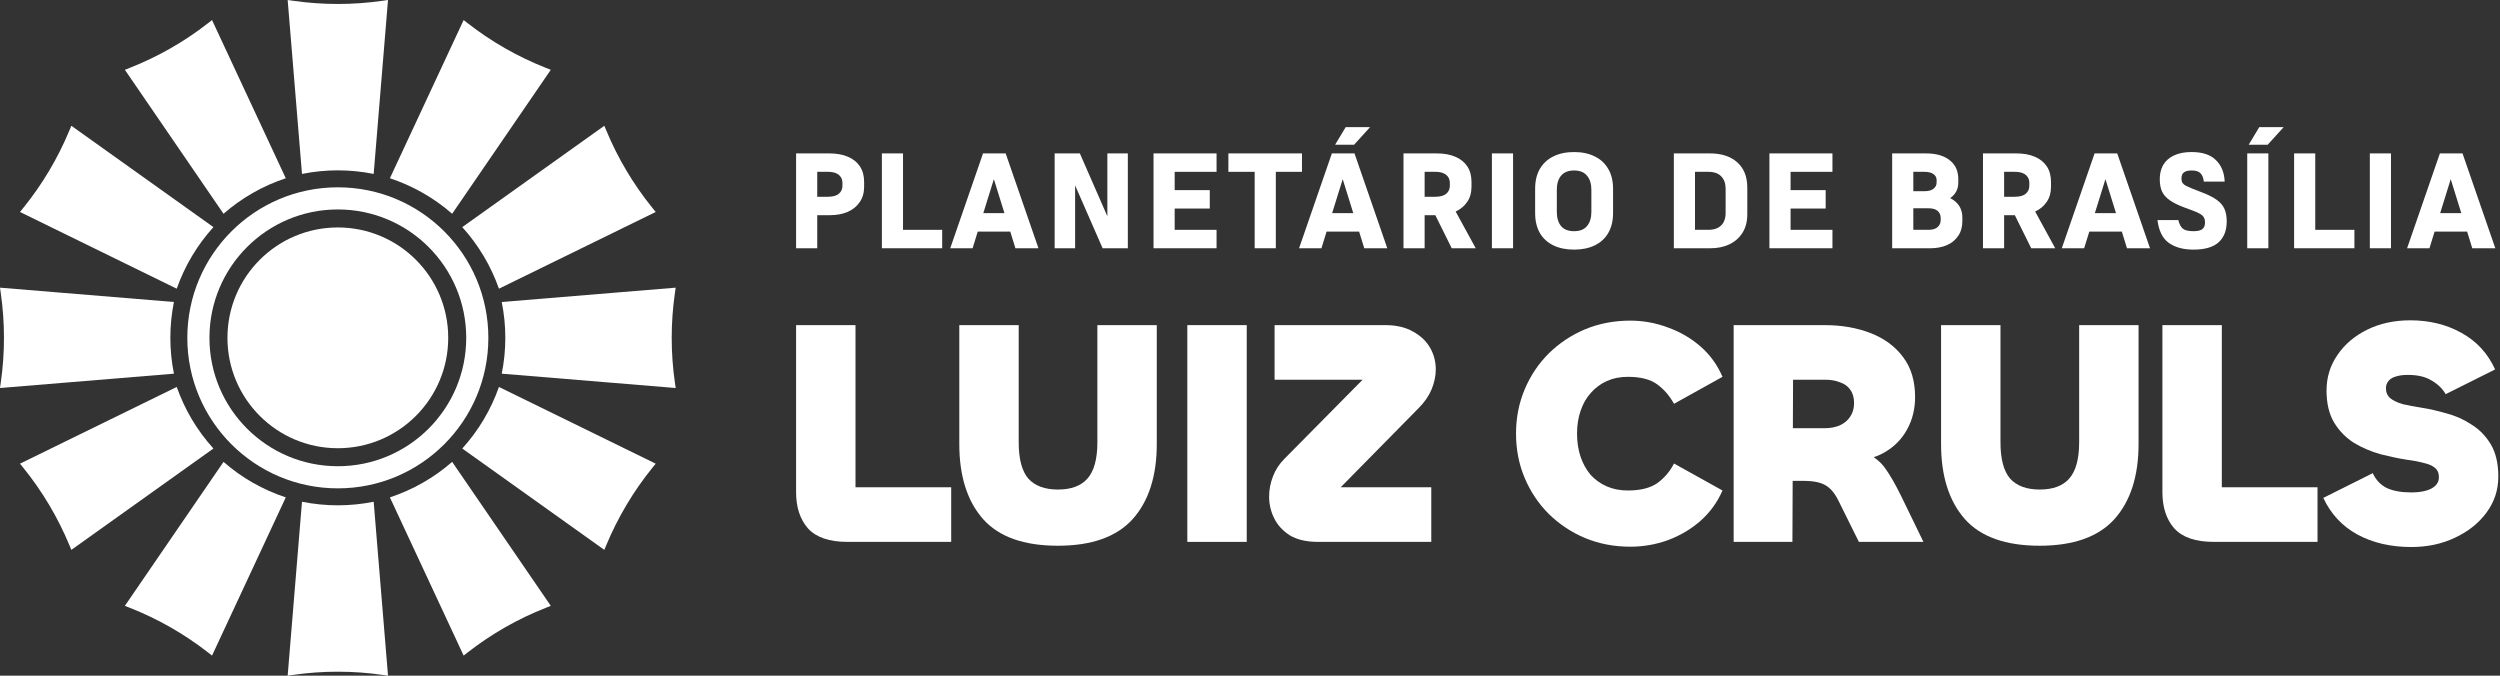 <svg width="222" height="60" viewBox="0 0 222 60" fill="none" xmlns="http://www.w3.org/2000/svg">
<rect x="0" y="0" width="222" height="60" fill="#333333" stroke="none"/>
<path d="M214.123 48.575C212.299 48.575 210.702 48.204 209.333 47.463C207.983 46.722 206.976 45.638 206.31 44.212L210.702 42.017C210.968 42.606 211.377 43.043 211.928 43.328C212.498 43.594 213.23 43.727 214.123 43.727C214.599 43.727 215.017 43.68 215.378 43.585C215.739 43.49 216.024 43.347 216.234 43.157C216.462 42.948 216.576 42.691 216.576 42.387C216.576 42.007 216.452 41.722 216.205 41.532C215.977 41.342 215.644 41.199 215.207 41.104C214.789 40.99 214.285 40.895 213.696 40.819C212.973 40.705 212.203 40.543 211.386 40.334C210.569 40.106 209.789 39.773 209.048 39.336C208.325 38.88 207.736 38.281 207.28 37.54C206.824 36.779 206.596 35.829 206.596 34.688C206.596 33.51 206.919 32.455 207.565 31.523C208.211 30.573 209.095 29.822 210.217 29.27C211.339 28.719 212.612 28.444 214.038 28.444C215.73 28.444 217.241 28.814 218.572 29.556C219.921 30.297 220.919 31.381 221.566 32.806L217.175 35.002C216.908 34.527 216.5 34.127 215.948 33.804C215.416 33.462 214.703 33.291 213.81 33.291C213.392 33.291 213.04 33.339 212.755 33.434C212.47 33.51 212.251 33.643 212.099 33.833C211.947 34.004 211.871 34.223 211.871 34.489C211.871 34.85 212.004 35.145 212.27 35.373C212.536 35.582 212.897 35.753 213.354 35.886C213.829 36 214.38 36.105 215.007 36.2C215.73 36.314 216.481 36.485 217.26 36.713C218.059 36.922 218.8 37.255 219.484 37.711C220.188 38.148 220.758 38.737 221.195 39.479C221.632 40.22 221.851 41.171 221.851 42.33C221.851 43.509 221.499 44.574 220.796 45.524C220.112 46.455 219.18 47.197 218.001 47.748C216.842 48.299 215.549 48.575 214.123 48.575Z" fill="white"/>
<path d="M197.298 28.871V43.271H205.795V48.119H196.585C194.969 48.119 193.8 47.72 193.077 46.921C192.374 46.123 192.022 45.049 192.022 43.699V28.871H197.298Z" fill="white"/>
<path d="M181.122 48.461C178.099 48.461 175.884 47.672 174.478 46.094C173.071 44.497 172.367 42.273 172.367 39.422V28.871H177.643V39.279C177.643 40.762 177.928 41.836 178.498 42.501C179.087 43.148 179.962 43.471 181.122 43.471C182.3 43.471 183.175 43.148 183.745 42.501C184.334 41.836 184.629 40.762 184.629 39.279V28.871H189.904V39.422C189.904 42.273 189.191 44.497 187.765 46.094C186.34 47.672 184.125 48.461 181.122 48.461Z" fill="white"/>
<path d="M159.167 48.119H153.949V28.871H162.018C163.539 28.871 164.908 29.109 166.124 29.584C167.341 30.059 168.301 30.772 169.004 31.723C169.708 32.654 170.06 33.833 170.06 35.259C170.06 36.323 169.822 37.283 169.347 38.139C168.89 38.975 168.244 39.64 167.408 40.135C166.59 40.629 165.621 40.876 164.499 40.876L163.073 39.878C164.214 39.878 165.107 40.011 165.754 40.277C166.419 40.543 166.97 40.981 167.408 41.589C167.845 42.197 168.32 43.024 168.833 44.07L170.801 48.119H165.069L163.273 44.497C163.064 44.06 162.826 43.709 162.56 43.442C162.294 43.176 161.971 42.986 161.591 42.872C161.21 42.758 160.735 42.701 160.165 42.701H158.768V38.025H162.018C162.532 38.025 162.988 37.939 163.387 37.768C163.786 37.578 164.09 37.321 164.3 36.998C164.528 36.656 164.642 36.257 164.642 35.8C164.642 35.306 164.528 34.907 164.3 34.603C164.09 34.299 163.786 34.08 163.387 33.947C163.007 33.795 162.57 33.719 162.075 33.719H159.224L159.167 48.119Z" fill="white"/>
<path d="M144.774 48.547C143.33 48.547 141.989 48.29 140.754 47.777C139.537 47.263 138.463 46.55 137.532 45.638C136.619 44.725 135.906 43.661 135.393 42.444C134.88 41.228 134.623 39.916 134.623 38.509C134.623 37.103 134.88 35.791 135.393 34.574C135.906 33.358 136.619 32.293 137.532 31.381C138.463 30.468 139.537 29.755 140.754 29.242C141.989 28.729 143.33 28.472 144.774 28.472C145.915 28.472 147.018 28.672 148.082 29.071C149.166 29.451 150.135 30.012 150.991 30.753C151.846 31.495 152.502 32.398 152.958 33.462L148.652 35.857C148.253 35.135 147.749 34.555 147.141 34.118C146.533 33.681 145.668 33.462 144.546 33.462C143.862 33.462 143.244 33.586 142.693 33.833C142.142 34.08 141.666 34.432 141.267 34.888C140.868 35.325 140.564 35.857 140.355 36.485C140.146 37.093 140.041 37.768 140.041 38.509C140.041 39.251 140.146 39.935 140.355 40.562C140.564 41.171 140.858 41.703 141.239 42.159C141.638 42.596 142.113 42.939 142.664 43.186C143.235 43.433 143.862 43.556 144.546 43.556C145.668 43.556 146.542 43.338 147.17 42.901C147.797 42.444 148.291 41.865 148.652 41.161L152.958 43.556C152.502 44.602 151.846 45.505 150.991 46.265C150.135 47.007 149.166 47.577 148.082 47.976C147.018 48.356 145.915 48.547 144.774 48.547Z" fill="white"/>
<path d="M127.098 43.271V48.119H117.032C116.025 48.119 115.198 47.929 114.551 47.548C113.924 47.149 113.458 46.645 113.154 46.037C112.85 45.429 112.698 44.783 112.698 44.098C112.698 43.49 112.812 42.891 113.04 42.302C113.268 41.712 113.601 41.199 114.038 40.762L121.338 33.377C121.3 33.415 121.262 33.453 121.224 33.491C121.205 33.529 121.195 33.567 121.195 33.605C121.195 33.624 121.214 33.652 121.252 33.69C121.309 33.709 121.376 33.719 121.452 33.719H113.183V28.871H123.02C123.99 28.871 124.807 29.061 125.473 29.442C126.138 29.803 126.642 30.278 126.984 30.867C127.326 31.457 127.497 32.103 127.497 32.806C127.497 33.377 127.374 33.966 127.126 34.574C126.879 35.164 126.499 35.715 125.986 36.228L118.772 43.556C118.81 43.518 118.829 43.49 118.829 43.471C118.829 43.433 118.829 43.404 118.829 43.385C118.829 43.347 118.81 43.319 118.772 43.3C118.753 43.281 118.705 43.271 118.629 43.271H127.098Z" fill="white"/>
<path d="M105.434 28.871H110.71V48.119H105.434V28.871Z" fill="white"/>
<path d="M93.94 48.461C90.917 48.461 88.702 47.672 87.296 46.094C85.889 44.497 85.186 42.273 85.186 39.422V28.871H90.461V39.279C90.461 40.762 90.746 41.836 91.316 42.501C91.906 43.148 92.78 43.471 93.94 43.471C95.118 43.471 95.993 43.148 96.563 42.501C97.152 41.836 97.447 40.762 97.447 39.279V28.871H102.722V39.422C102.722 42.273 102.009 44.497 100.584 46.094C99.158 47.672 96.943 48.461 93.94 48.461Z" fill="white"/>
<path d="M75.968 28.871V43.271H84.466V48.119H75.255C73.64 48.119 72.471 47.72 71.748 46.921C71.045 46.123 70.693 45.049 70.693 43.699V28.871H75.968Z" fill="white"/>
<path d="M218.564 18.928L217.625 15.908L216.686 18.928H218.564ZM219.538 22.045L219.081 20.565H216.193L215.736 22.045H213.75L216.662 13.622H218.672L221.584 22.045H219.538Z" fill="white"/>
<path d="M210.442 22.045V13.622H212.319V22.045H210.442Z" fill="white"/>
<path d="M203.717 22.045V13.622H205.594V20.409H209.072V22.045H203.717Z" fill="white"/>
<path d="M199.554 22.045V13.622H201.431V22.045H199.554ZM202.791 11.287L201.371 12.851H199.686L200.625 11.287H202.791Z" fill="white"/>
<path d="M194.615 15.138C194.398 15.138 194.222 15.166 194.086 15.222C193.957 15.278 193.861 15.358 193.797 15.463C193.741 15.567 193.713 15.691 193.713 15.836C193.713 15.996 193.741 16.129 193.797 16.233C193.861 16.329 193.965 16.418 194.11 16.498C194.254 16.57 194.443 16.654 194.675 16.75L195.542 17.087C196.111 17.304 196.552 17.529 196.865 17.761C197.186 17.994 197.411 18.263 197.539 18.567C197.668 18.864 197.732 19.229 197.732 19.663C197.732 20.465 197.491 21.083 197.01 21.516C196.536 21.949 195.794 22.166 194.784 22.166C193.877 22.166 193.143 21.965 192.581 21.564C192.028 21.155 191.695 20.481 191.583 19.542H193.436C193.524 19.911 193.66 20.168 193.845 20.312C194.029 20.457 194.338 20.529 194.771 20.529C195.149 20.529 195.413 20.469 195.566 20.349C195.726 20.22 195.806 20.024 195.806 19.759C195.806 19.566 195.77 19.414 195.698 19.302C195.634 19.181 195.522 19.077 195.361 18.989C195.201 18.892 194.976 18.792 194.687 18.688L193.905 18.399C193.4 18.206 192.99 18.002 192.678 17.785C192.365 17.569 192.136 17.312 191.992 17.015C191.855 16.71 191.787 16.337 191.787 15.896C191.787 15.431 191.887 15.018 192.088 14.657C192.297 14.296 192.609 14.015 193.027 13.814C193.452 13.606 193.981 13.501 194.615 13.501C195.57 13.501 196.288 13.738 196.769 14.211C197.258 14.685 197.519 15.322 197.551 16.125H195.698C195.666 15.796 195.57 15.551 195.409 15.391C195.257 15.222 194.992 15.138 194.615 15.138Z" fill="white"/>
<path d="M187.901 18.928L186.963 15.908L186.024 18.928H187.901ZM188.876 22.045L188.419 20.565H185.531L185.073 22.045H183.088L186 13.622H188.01L190.922 22.045H188.876Z" fill="white"/>
<path d="M178.905 15.258H177.966V17.473H178.905C179.346 17.473 179.671 17.384 179.88 17.208C180.096 17.031 180.205 16.795 180.205 16.498V16.245C180.205 16.044 180.157 15.872 180.06 15.728C179.964 15.575 179.82 15.459 179.627 15.379C179.443 15.298 179.202 15.258 178.905 15.258ZM177.966 19.109V22.045H176.089V13.622H179.049C179.691 13.622 180.241 13.722 180.698 13.922C181.155 14.115 181.508 14.4 181.757 14.777C182.006 15.154 182.13 15.615 182.13 16.161V16.582C182.13 17.111 182.002 17.561 181.745 17.93C181.496 18.299 181.155 18.584 180.722 18.784L182.503 22.045H180.373L178.917 19.109H177.966Z" fill="white"/>
<path d="M168.025 22.045V13.622H171.021C171.92 13.622 172.622 13.822 173.127 14.223C173.64 14.617 173.897 15.182 173.897 15.92V16.221C173.897 16.518 173.833 16.782 173.705 17.015C173.584 17.24 173.408 17.432 173.175 17.593C173.528 17.769 173.797 18.002 173.981 18.291C174.166 18.58 174.258 18.924 174.258 19.326V19.627C174.258 20.148 174.134 20.589 173.885 20.95C173.644 21.311 173.312 21.584 172.886 21.768C172.461 21.953 171.972 22.045 171.418 22.045H168.025ZM170.877 15.258H169.902V16.979H170.877C171.246 16.979 171.518 16.907 171.695 16.762C171.879 16.618 171.972 16.43 171.972 16.197V16.004C171.972 15.772 171.879 15.591 171.695 15.463C171.518 15.326 171.246 15.258 170.877 15.258ZM171.238 18.495H169.902V20.409H171.238C171.607 20.409 171.879 20.328 172.056 20.168C172.24 20.008 172.333 19.799 172.333 19.542V19.35C172.333 19.085 172.24 18.876 172.056 18.724C171.879 18.572 171.607 18.495 171.238 18.495Z" fill="white"/>
<path d="M157.125 22.045V13.622H162.721V15.258H159.003V16.883H162.119V18.519H159.003V20.409H162.721V22.045H157.125Z" fill="white"/>
<path d="M148.638 22.045V13.622H151.839C152.866 13.622 153.676 13.886 154.27 14.416C154.863 14.945 155.16 15.695 155.16 16.666V19.013C155.16 19.663 155.02 20.212 154.739 20.661C154.458 21.111 154.069 21.456 153.572 21.696C153.082 21.929 152.521 22.045 151.887 22.045H148.638ZM151.694 15.258H150.515V20.409H151.682C152.035 20.409 152.324 20.349 152.549 20.228C152.781 20.108 152.954 19.935 153.066 19.711C153.178 19.486 153.235 19.225 153.235 18.928V16.75C153.235 16.293 153.106 15.932 152.85 15.667C152.601 15.395 152.216 15.258 151.694 15.258Z" fill="white"/>
<path d="M139.774 22.166C139.076 22.166 138.466 22.041 137.945 21.793C137.432 21.544 137.03 21.179 136.742 20.698C136.461 20.208 136.32 19.614 136.32 18.916V16.762C136.32 16.064 136.461 15.475 136.742 14.993C137.03 14.504 137.432 14.135 137.945 13.886C138.466 13.63 139.076 13.501 139.774 13.501C140.48 13.501 141.09 13.63 141.603 13.886C142.125 14.135 142.526 14.504 142.807 14.993C143.095 15.475 143.24 16.064 143.24 16.762V18.916C143.24 19.614 143.095 20.208 142.807 20.698C142.526 21.179 142.125 21.544 141.603 21.793C141.09 22.041 140.48 22.166 139.774 22.166ZM139.774 15.138C139.261 15.138 138.876 15.294 138.619 15.607C138.37 15.912 138.246 16.325 138.246 16.847V18.832C138.246 19.346 138.37 19.759 138.619 20.072C138.876 20.377 139.261 20.529 139.774 20.529C140.296 20.529 140.681 20.377 140.929 20.072C141.186 19.759 141.314 19.346 141.314 18.832V16.847C141.314 16.325 141.186 15.912 140.929 15.607C140.681 15.294 140.296 15.138 139.774 15.138Z" fill="white"/>
<path d="M132.482 22.045V13.622H134.36V22.045H132.482Z" fill="white"/>
<path d="M127.445 15.258H126.507V17.473H127.445C127.887 17.473 128.212 17.384 128.42 17.208C128.637 17.031 128.745 16.795 128.745 16.498V16.245C128.745 16.044 128.697 15.872 128.601 15.728C128.504 15.575 128.36 15.459 128.167 15.379C127.983 15.298 127.742 15.258 127.445 15.258ZM126.507 19.109V22.045H124.63V13.622H127.59C128.232 13.622 128.781 13.722 129.238 13.922C129.696 14.115 130.049 14.4 130.297 14.777C130.546 15.154 130.67 15.615 130.67 16.161V16.582C130.67 17.111 130.542 17.561 130.285 17.93C130.037 18.299 129.696 18.584 129.263 18.784L131.044 22.045H128.914L127.457 19.109H126.507Z" fill="white"/>
<path d="M120.172 18.928L119.233 15.908L118.294 18.928H120.172ZM121.146 22.045L120.689 20.565H117.801L117.344 22.045H115.358L118.27 13.622H120.28L123.192 22.045H121.146ZM121.664 11.287L120.244 12.851H118.559L119.498 11.287H121.664Z" fill="white"/>
<path d="M115.615 15.258H113.293V22.045H111.415V15.258H109.081V13.622H115.615V15.258Z" fill="white"/>
<path d="M102.434 22.045V13.622H108.03V15.258H104.311V16.883H107.428V18.519H104.311V20.409H108.03V22.045H102.434Z" fill="white"/>
<path d="M97.912 22.045L95.47 16.462V22.045H93.653V13.622H95.891L98.334 19.205V13.622H100.151V22.045H97.912Z" fill="white"/>
<path d="M89.195 18.928L88.256 15.908L87.317 18.928H89.195ZM90.169 22.045L89.712 20.565H86.824L86.367 22.045H84.381L87.293 13.622H89.303L92.215 22.045H90.169Z" fill="white"/>
<path d="M78.311 22.045V13.622H80.188V20.409H83.666V22.045H78.311Z" fill="white"/>
<path d="M73.689 19.109H72.57V22.045H70.693V13.622H73.653C74.295 13.622 74.845 13.722 75.302 13.922C75.759 14.115 76.112 14.4 76.361 14.777C76.61 15.154 76.734 15.615 76.734 16.161V16.582C76.734 17.119 76.602 17.577 76.337 17.954C76.08 18.331 75.723 18.62 75.266 18.82C74.809 19.013 74.283 19.109 73.689 19.109ZM73.509 15.258H72.57V17.473H73.509C73.95 17.473 74.275 17.384 74.484 17.208C74.7 17.031 74.809 16.795 74.809 16.498V16.245C74.809 16.044 74.76 15.872 74.664 15.728C74.568 15.575 74.424 15.459 74.231 15.379C74.046 15.298 73.806 15.258 73.509 15.258Z" fill="white"/>
<path d="M43.366 30C43.366 37.382 37.382 43.366 30 43.366C22.618 43.366 16.634 37.382 16.634 30C16.634 22.618 22.618 16.634 30 16.634C37.382 16.634 43.366 22.618 43.366 30ZM18.599 30C18.599 36.297 23.703 41.401 30 41.401C36.297 41.401 41.401 36.297 41.401 30C41.401 23.703 36.297 18.599 30 18.599C23.703 18.599 18.599 23.703 18.599 30Z" fill="white"/>
<circle cx="30" cy="30" r="9.802" fill="white"/>
<path d="M25.545 0L25.997 0.065C28.652 0.449 31.348 0.449 34.003 0.065L34.455 0L33.182 15.445V15.445C31.082 15.021 28.918 15.021 26.817 15.445V15.445L25.545 0Z" fill="white"/>
<path d="M60 25.545L59.935 25.997C59.551 28.652 59.551 31.348 59.935 34.003L60 34.455L44.554 33.182V33.182C44.979 31.082 44.979 28.918 44.554 26.817V26.817L60 25.545Z" fill="white"/>
<path d="M0 25.545L0.065 25.997C0.449 28.652 0.449 31.348 0.065 34.003L3.89507e-07 34.455L15.445 33.182V33.182C15.021 31.082 15.021 28.918 15.445 26.817V26.817L0 25.545Z" fill="white"/>
<path d="M25.545 60L25.997 59.935C28.652 59.551 31.348 59.551 34.003 59.935L34.455 60L33.182 44.554V44.554C31.082 44.979 28.918 44.979 26.817 44.554V44.554L25.545 60Z" fill="white"/>
<path d="M41.171 58.215L41.532 57.934C43.648 56.285 45.99 54.949 48.486 53.967L48.911 53.799L40.151 41.014V41.014C38.538 42.424 36.658 43.496 34.623 44.168V44.168L41.171 58.215Z" fill="white"/>
<path d="M18.829 58.215L18.468 57.934C16.352 56.285 14.01 54.949 11.514 53.967L11.089 53.799L19.849 41.014V41.014C21.462 42.424 23.342 43.496 25.377 44.168V44.168L18.829 58.215Z" fill="white"/>
<path d="M41.171 1.782L41.532 2.063C43.648 3.712 45.99 5.048 48.486 6.03L48.911 6.198L40.151 18.983V18.983C38.538 17.573 36.658 16.501 34.623 15.829V15.829L41.171 1.782Z" fill="white"/>
<path d="M18.829 1.782L18.468 2.063C16.352 3.712 14.01 5.048 11.514 6.03L11.089 6.198L19.849 18.983V18.983C21.462 17.573 23.342 16.501 25.377 15.829V15.829L18.829 1.782Z" fill="white"/>
<path d="M53.664 48.829L53.84 48.407C54.87 45.93 56.25 43.614 57.938 41.529L58.226 41.174L44.306 34.361V34.361C43.596 36.383 42.488 38.242 41.048 39.829V39.829L53.664 48.829Z" fill="white"/>
<path d="M6.336 48.829L6.16 48.407C5.13 45.93 3.75 43.614 2.062 41.529L1.774 41.174L15.694 34.361V34.361C16.404 36.383 17.512 38.242 18.952 39.829V39.829L6.336 48.829Z" fill="white"/>
<path d="M53.664 11.168L53.84 11.59C54.87 14.067 56.25 16.383 57.938 18.468L58.226 18.823L44.306 25.636V25.636C43.596 23.614 42.488 21.755 41.048 20.168V20.168L53.664 11.168Z" fill="white"/>
<path d="M6.336 11.168L6.16 11.59C5.13 14.067 3.75 16.383 2.062 18.468L1.774 18.823L15.694 25.636V25.636C16.404 23.614 17.512 21.755 18.952 20.168V20.168L6.336 11.168Z" fill="white"/>
</svg>
